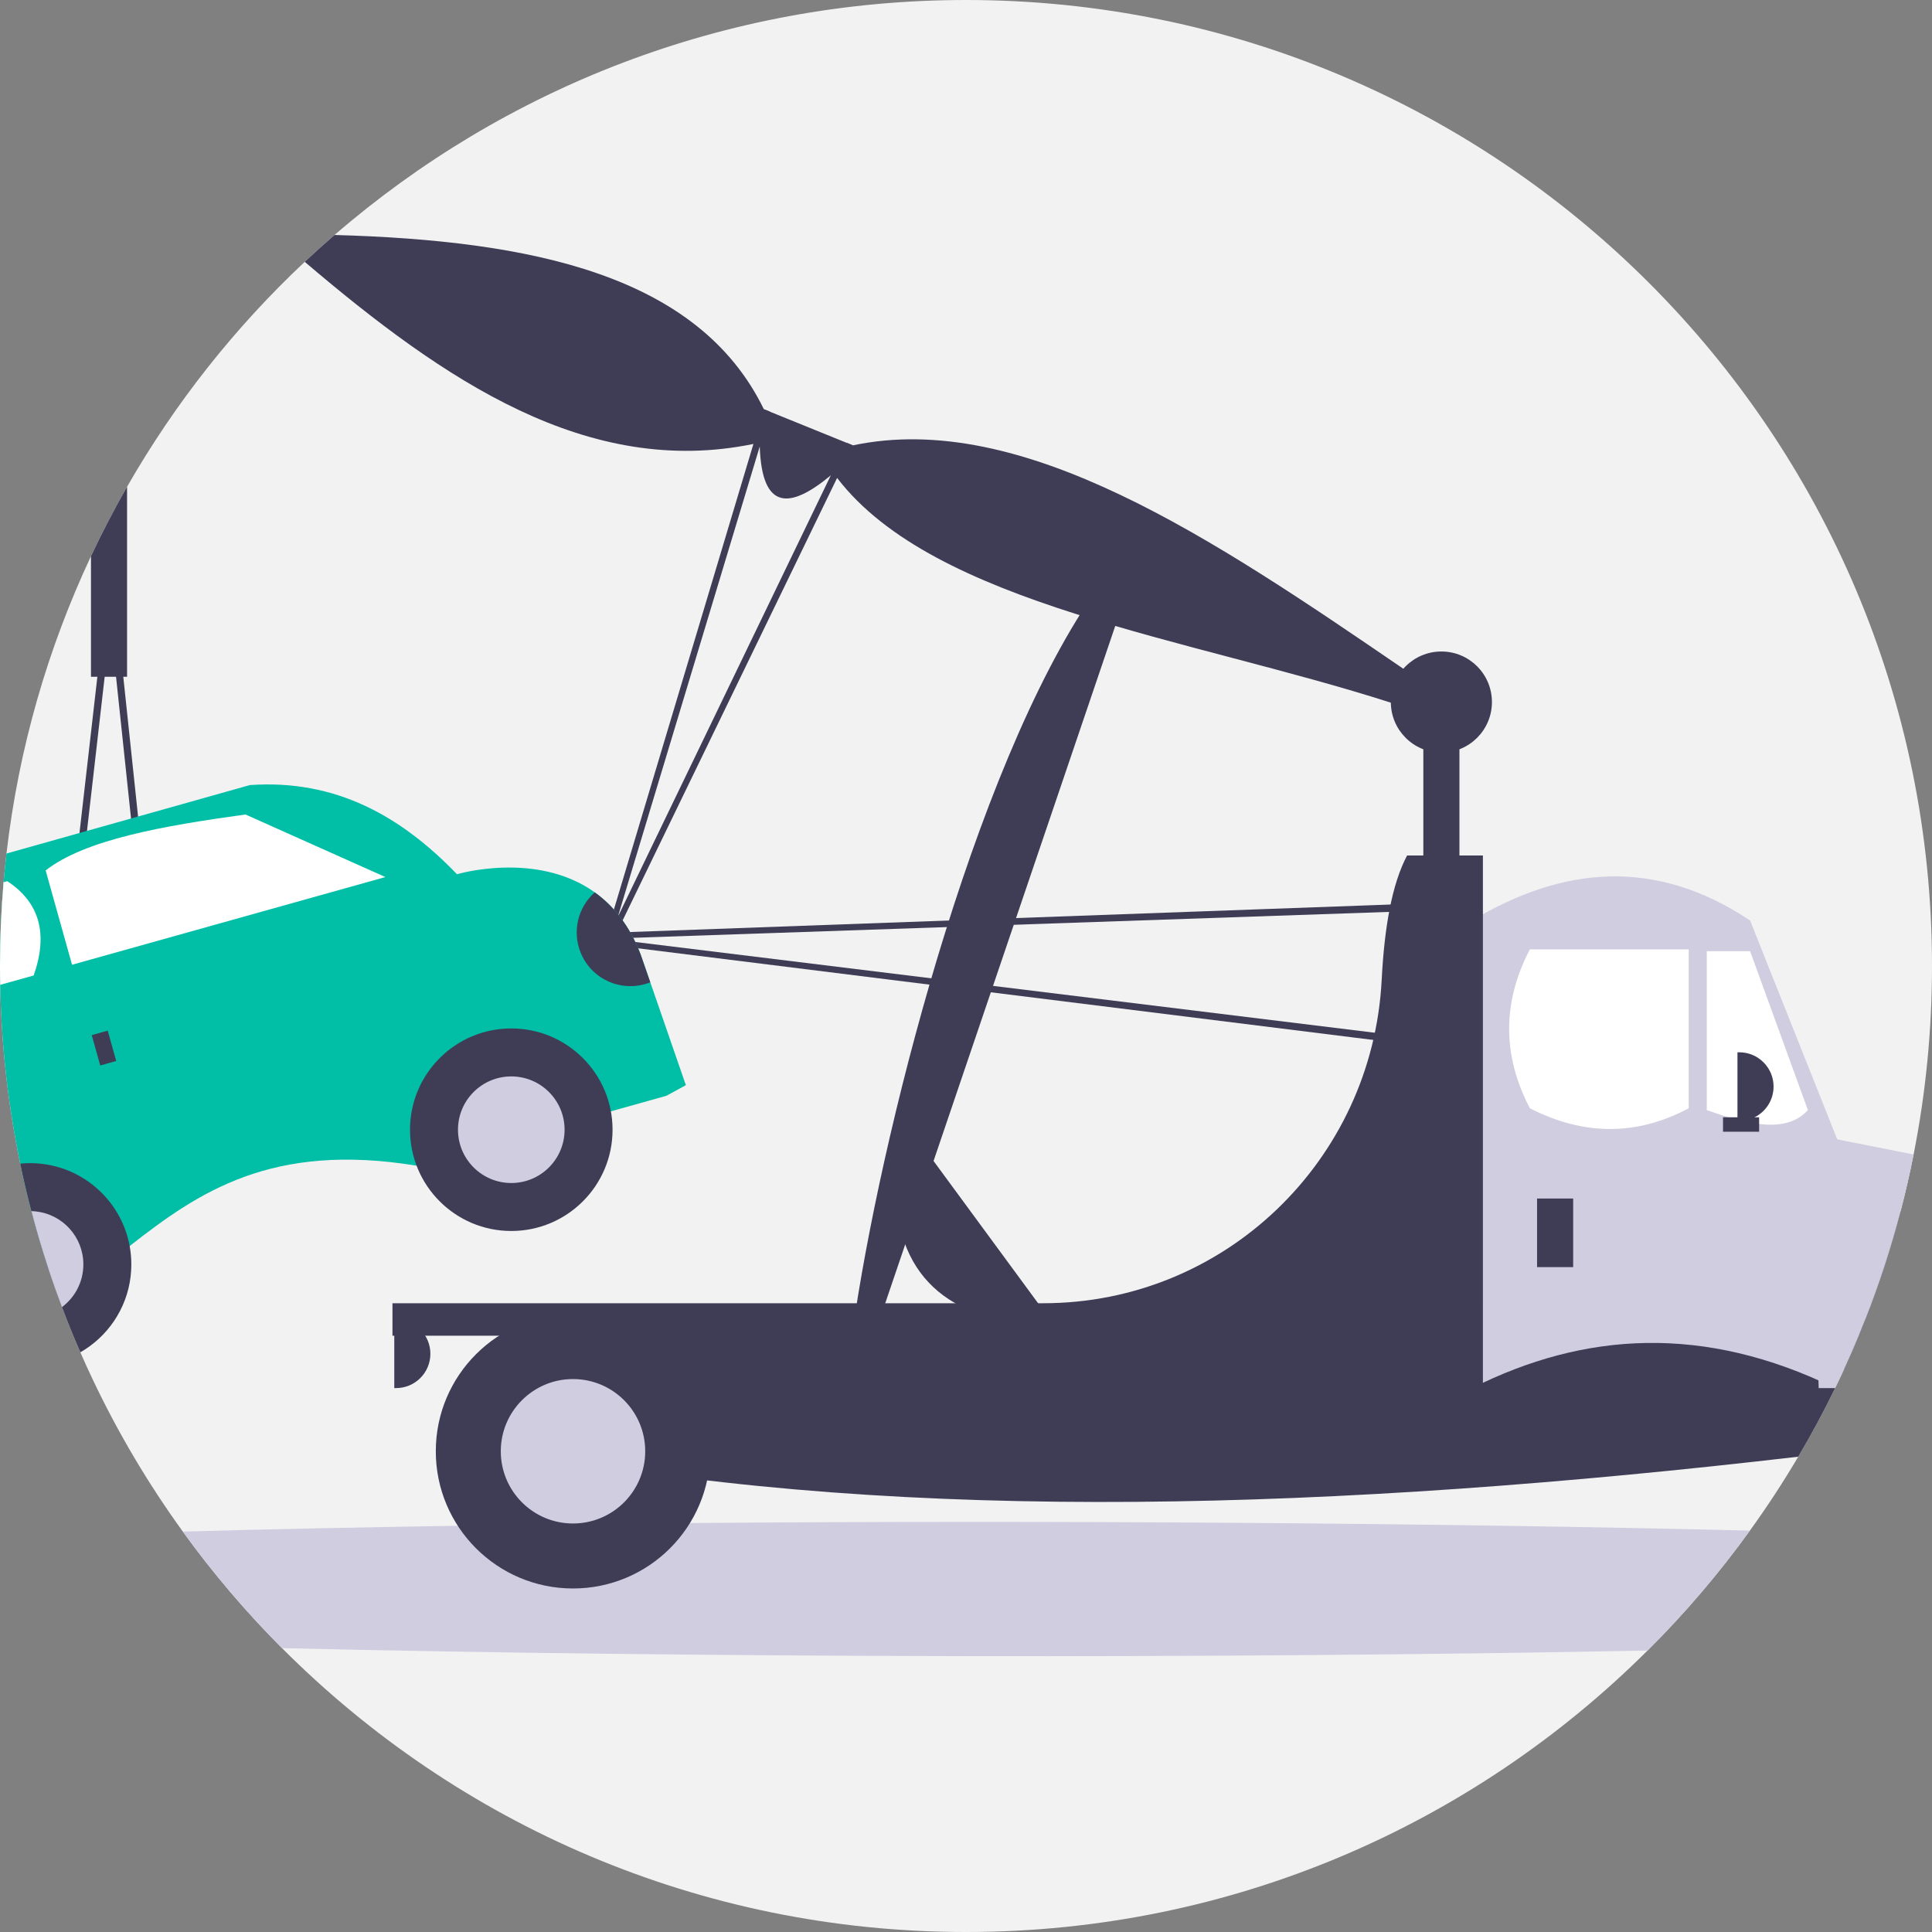 <svg xmlns="http://www.w3.org/2000/svg" width="648" height="648" viewBox="0 0 648 648" xmlns:xlink="http://www.w3.org/1999/xlink"><rect x="0" y="0" width="648" height="648" fill="#808080" stroke="none"/><path d="M648,324c0,21.63-2.12,42.77-6.17,63.21-1.26,6.41-2.72,12.75-4.36,19.02-3.24,12.42-7.21,24.54-11.85,36.33-.63,1.62-1.28,3.23-1.95,4.84-1.65,4.01-3.38,7.98-5.19,11.9-.96,2.1-1.95,4.19-2.97,6.27-3.81,7.85-7.94,15.53-12.37,23.01-5.03,8.52-10.44,16.8-16.22,24.79-10.34,14.34-21.83,27.8-34.33,40.23-58.59,58.35-139.38,94.4-228.59,94.4-89.62,0-170.75-36.39-229.4-95.2-12.09-12.12-23.23-25.19-33.28-39.1-11.59-16.01-21.75-33.13-30.29-51.17-1.41-2.96-2.77-5.95-4.08-8.96-.17-.37-.32-.73-.48-1.1-2.01-4.63-3.9-9.32-5.69-14.06-1.6-4.24-3.12-8.53-4.54-12.86-2.1-6.36-4.01-12.8-5.71-19.33-1.38-5.26-2.63-10.58-3.74-15.94C2.75,370.87,.45,350.83,.07,330.32c-.05-2.1-.07-4.21-.07-6.32,0-9.47,.41-18.84,1.2-28.1,.28-3.22,.6-6.43,.97-9.62,4.09-35.28,13.85-68.83,28.34-99.72,3.73-7.95,7.77-15.72,12.11-23.3,16.06-28.05,36.19-53.47,59.59-75.44,3.27-3.08,6.6-6.08,10-9.01C169,29.7,243.03,0,324,0c178.94,0,324,145.06,324,324Z" fill="#f2f2f2"/><rect x="477.39" y="233.047" width="12.11" height="85.984" fill="#3f3d56"/><path d="M489.53,231.96l-.44,1.09-4.12,10.13-7.58-3.08-10.9-4.42c-67.651-21.715-153.151-32.826-185.72-75.38l-2.12-.86c-13.629,11.308-23.093,11.969-23.83-9.68l-2.12-.86c-55.585,11.429-103.655-21.206-150.49-61.08,3.27-3.08,6.6-6.08,10-9.01,65.845,1.846,121.995,13.27,143.99,58.44l2.13,.87,25.59,10.38,2.14,.87c56.843-11.987,120.704,31.221,184.63,74.94l18.84,7.65Z" fill="#3f3d56"/><path d="M586.92,513.37c-10.34,14.34-21.83,27.8-34.33,40.23-144.05,2.81-317.64,2.46-457.99-.8-12.09-12.12-23.23-25.19-33.28-39.1,29.15-.81,60.11-1.45,92.22-1.95,12.71-.21,25.61-.38,38.65-.54,12.95-.14,26.04-.27,39.23-.38h.01c119.85-.97,248.05-.08,355.49,2.54Z" fill="#d0cde1"/><path d="M637.47,406.23c-3.24,12.42-7.21,24.54-11.85,36.33-.63,1.62-1.28,3.23-1.95,4.84h-15.49v-41.17h29.29Z" fill="#3f3d56"/><path d="M625.62,442.56c-.63,1.62-1.28,3.23-1.95,4.84-1.65,4.01-3.38,7.98-5.19,11.9-.96,2.1-1.95,4.19-2.97,6.27-3.81,7.85-7.94,15.53-12.37,23.01-154.78,18.034-298.022,22.356-418.82,0v-46.02h441.3Z" fill="#3f3d56"/><path d="M618.48,387.84v71.46c-.96,2.1-1.95,4.19-2.97,6.27-43.96-21.463-84.148-18.903-121.77,0v-156.83c30.456-18.208,61.437-21.205,93.25,0l29.23,73.41,2.26,5.69Z" fill="#d0cde1"/><path d="M513.115,318.426h53.286l0,53.286c-17.569,9.385-35.335,9.185-53.286,0-9.256-17.762-9.256-35.524,0-53.286Z" fill="#fff"/><path d="M606.366,372.318c-7.003,7.884-19.845,5.062-33.909,0l-0-53.286h14.533l19.376,53.286Z" fill="#fff"/><rect x="515.537" y="401.988" width="12.11" height="23.01" fill="#3f3d56"/><path d="M582.751,352.941h.606c6.354,0,11.505,5.151,11.505,11.505v0h0c0,6.354-5.151,11.505-11.505,11.505h-.606v-23.01h0Z" fill="#3f3d56"/><path d="M132.241,442.558h.606c6.354,0,11.505,5.151,11.505,11.505v0h0c0,6.354-5.151,11.505-11.505,11.505h-.606v-23.01h0Z" fill="#3f3d56"/><path d="M641.83,387.21c-1.26,6.41-2.72,12.75-4.36,19.02-3.24,12.42-7.21,24.54-11.85,36.33-.63,1.62-1.28,3.23-1.95,4.84-1.65,4.01-3.38,7.98-5.19,11.9-.96,2.1-1.95,4.19-2.97,6.27h-5.51l-.65-18.17-.17-4.84-1-28.19-1.21-34.04,9.25,1.82,25.61,5.06Z" fill="#d0cde1"/><circle cx="192.188" cy="486.762" r="46.02" fill="#3f3d56"/><circle cx="192.188" cy="486.762" r="24.221" fill="#d0cde1"/><path d="M497.372,437.109h-0v-150.17h-25.432c-5.046,9.51-7.608,23.972-8.52,41.723-3.118,60.664-52.786,108.447-113.53,108.447H131.636v10.899H469.776c.717,7.459,1.446,14.943,2.164,22.404l25.432-0v-22.404h0v-10.899Z" fill="#3f3d56"/><path d="M300.714,386.837l6.831-5.02,41.959,57.097-6.831,5.02c-31.512-3.889-45.352-23.048-41.959-57.097Z" fill="#3f3d56"/><path d="M370.634,193.782l7.746,3.445-83.795,246.742-7.746-3.445c10.385-67.614,42.292-191.321,83.795-246.742Z" fill="#3f3d56"/><rect x="577.906" y="374.74" width="12.11" height="4.844" fill="#3f3d56"/><path d="M481.247,303.625c.006-.09,.01-.171-.005-.255-.072-.673-.668-1.146-1.332-1.072l-7.807,.878-274.191,9.913-2.425,.267c-.528,.058-.956,.459-1.051,.99-.118,.659,.318,1.286,.978,1.404l279.972,34.898c.668,.069,1.255-.426,1.324-1.094l4.537-45.929Zm-277.207,11.211l267.619-9.179,7.028-.783-4.262,43.144-270.385-33.181Z" fill="#3f3d56"/><path d="M283.92,148.5l-5.27,10.94-71.42,148.06,47.59-157.74,3.51-11.64-2.13-.87-3.5,11.65-49.1,163.84-.52,2.38c-.12,.52,.12,1.05,.6,1.31,.58,.33,1.32,.12,1.64-.47l75.45-155.66,5.29-10.93-2.14-.87Z" fill="#3f3d56"/><path d="M50.78,316.13l-3.51-33.13-.96-9.13-4.96-46.88-3.01-28.49c-.06-.61-.58-1.08-1.2-1.08s-1.14,.46-1.21,1.07l-3.27,28.5-6,52.4-1.11,9.69-3.21,28-4.47,39.03c-.01,.04-.01,.08-.01,.13-.01,.66,.53,1.21,1.2,1.22l14.56,.14,20.21,.19h.01c.04,0,.08-.01,.12-.01,.67-.07,1.15-.67,1.08-1.33l-4.26-40.32Zm-11.98,39.09l-5.79-.05-12.58-.12,3.64-31.78v-.01l4-34.88,1.11-9.7,5.93-51.69,1.98-17.3,1.83,17.3,5.03,47.54,.96,9.13,3.5,33.13,4.08,38.56-13.69-.13Z" fill="#3f3d56"/><path d="M230.04,363.97l-6.52,3.56-18.63,5.21-15.62,4.38-33.92,9.49-15.62,4.37c-48.548-7.964-73.063,8.8-96.24,26.94l-15.62,4.37-11.63,3.26c-2.1-6.36-4.01-12.8-5.71-19.33-1.38-5.26-2.63-10.58-3.74-15.94C2.75,370.87,.45,350.83,.07,330.32c-.05-2.1-.07-4.21-.07-6.32,0-9.47,.41-18.84,1.2-28.1,.28-3.22,.6-6.43,.97-9.62l24.49-6.89,2.52-.71,14.77-4.15,2.36-.66,37.49-10.55c28.823-2.036,50.779,10.482,69.48,29.9,0,0,26.62-7.95,46.21,6.08,6.2,4.45,11.69,11.1,15.41,20.91l3.21,9.25,11.93,34.51Z" fill="#00bfa6"/><circle cx="171.486" cy="378.91" r="33.967" fill="#3f3d56"/><circle cx="171.486" cy="378.91" r="17.877" fill="#d0cde1"/><path d="M44.05,424.09c0,11.24-5.46,21.2-13.88,27.38-1.03,.76-2.11,1.46-3.22,2.1-.17-.37-.32-.73-.48-1.1-2.01-4.63-3.9-9.32-5.69-14.06-1.6-4.24-3.12-8.53-4.54-12.86-2.1-6.36-4.01-12.8-5.71-19.33-1.38-5.26-2.63-10.58-3.74-15.94,1.08-.11,2.18-.16,3.29-.16,16.65,0,30.51,11.98,33.41,27.8,.37,2,.56,4.06,.56,6.17Z" fill="#3f3d56"/><path d="M27.96,424.09c0,5.86-2.82,11.06-7.18,14.32-1.6-4.24-3.12-8.53-4.54-12.86-2.1-6.36-4.01-12.8-5.71-19.33,9.07,.22,16.45,7.18,17.34,16.07,.06,.59,.09,1.19,.09,1.8Z" fill="#d0cde1"/><path d="M129.263,294.164l-105.1,29.418-8.855-31.637c13.233-10.335,39.27-14.934,67.028-18.762l46.927,20.981Z" fill="#fff"/><path d="M11.29,327.18L.07,330.32c-.05-2.1-.07-4.21-.07-6.32,0-9.47,.41-18.84,1.2-28.1l1.24-.35c10.961,7.192,13.732,17.81,8.85,31.63Z" fill="#fff"/><rect x="32.09" y="346.229" width="5.568" height="10.58" transform="translate(-93.459 22.41) rotate(-15.637)" fill="#3f3d56"/><path d="M218.105,329.462c-9.223,3.691-19.693-.793-23.384-10.016-2.821-7.047-.914-15.107,4.766-20.143,6.2,4.446,11.698,11.095,15.416,20.907l3.203,9.252Z" fill="#3f3d56"/><path d="M30.51,186.56c3.73-7.95,7.77-15.72,12.11-23.3v63.73h-12.11v-40.43Z" fill="#3f3d56"/><circle cx="483.445" cy="235.47" r="16.955" fill="#3f3d56"/></svg>